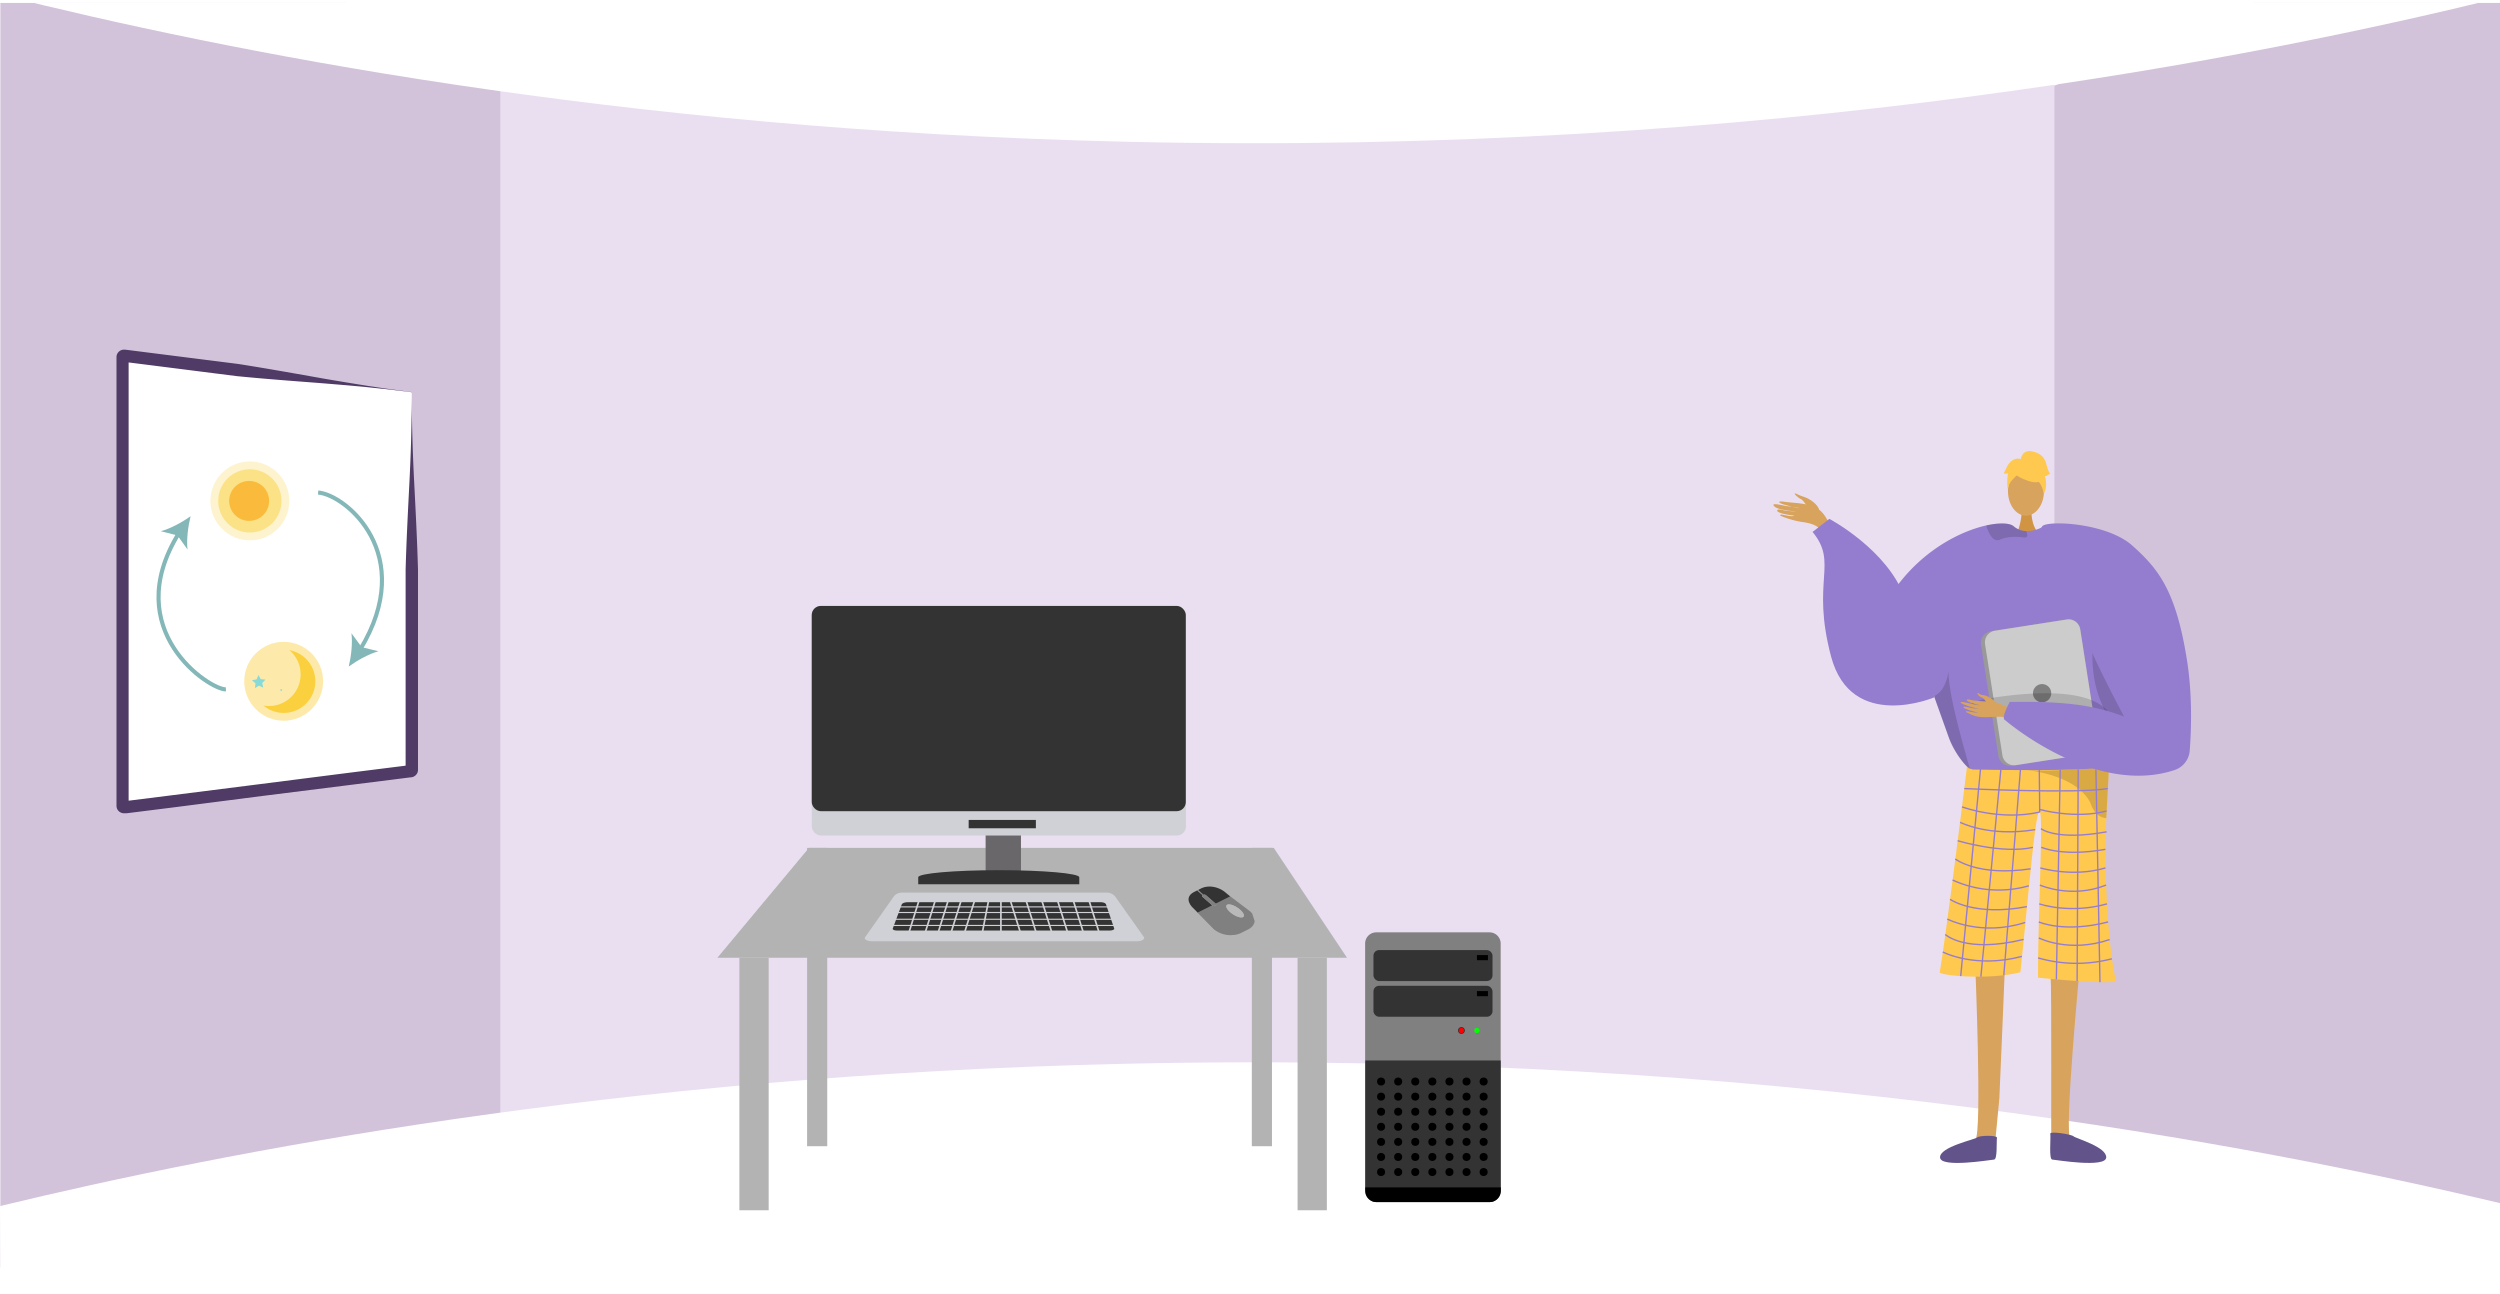 <svg id="Layer_1" data-name="Layer 1" xmlns="http://www.w3.org/2000/svg" xmlns:xlink="http://www.w3.org/1999/xlink" viewBox="0 0 1366 707.29"><defs><style>.cls-1,.cls-21,.cls-30{fill:none;}.cls-2{clip-path:url(#clip-path);}.cls-3{fill:#d2c3db;}.cls-4{fill:#eadff1;}.cls-5{fill:#fff;}.cls-6{fill:#b3b3b3;}.cls-7{fill:#d0d1d6;}.cls-8{fill:#333;}.cls-10,.cls-9{fill:#d8a35d;}.cls-9{fill-rule:evenodd;}.cls-11{fill:#d19442;}.cls-12{fill:#947dce;}.cls-13{fill:#ffc84f;}.cls-14{opacity:0.15;}.cls-15{fill:#62548a;}.cls-16{opacity:0.3;}.cls-17{opacity:0.5;}.cls-18{fill:#999;}.cls-19{fill:#ccc;}.cls-20{fill:gray;}.cls-21{stroke:#947dce;stroke-width:0.75px;}.cls-21,.cls-30{stroke-miterlimit:10;}.cls-22{fill:#6a676b;}.cls-23{isolation:isolate;}.cls-24{clip-path:url(#clip-path-2);}.cls-25{fill:#b9b9b9;}.cls-26{fill:#302f30;}.cls-27{fill:red;}.cls-28{fill:lime;}.cls-29{fill:#4f3b65;}.cls-30{stroke:#84b7b8;stroke-width:2.25px;}.cls-31{fill:#84b7b8;}.cls-32{fill:#fb993e;}.cls-33,.cls-34,.cls-35,.cls-36{fill:#fbd03e;}.cls-33{opacity:0.49;}.cls-34{opacity:0.25;}.cls-35{opacity:0.43;}.cls-37{fill:#87dad7;}</style><clipPath id="clip-path"><rect class="cls-1" y="1.6" width="1366" height="707.29"/></clipPath><clipPath id="clip-path-2"><polygon class="cls-1" points="655.78 512.13 647.2 485.34 679.08 483.14 687.66 509.93 655.78 512.13"/></clipPath></defs><title>ციკლი</title><g class="cls-2"><polygon class="cls-3" points="1366 -54.17 1366 704.29 1123.77 636.7 1090.78 630.44 1092.42 72.35 1122.54 46.79 1366 -54.17"/><polygon class="cls-3" points="316.3 61.76 300.25 618.13 0.2 692.53 0.2 -57.52 299.05 36.05 316.3 61.76"/><polygon class="cls-4" points="697.98 25.36 697.93 25.36 273.37 25.36 273.37 642.75 697.93 642.75 697.98 642.75 1122.54 642.75 1122.54 25.36 697.98 25.36"/><path class="cls-5" d="M0-2.93C121.66,27.45,335.7,71,615,77.44c353,8.2,622.42-47.1,751-78.7V-63.71H0Z"/><path class="cls-5" d="M0,659c121.66-29.39,335.7-71.48,615-77.75,353-7.93,622.42,45.57,751,76.13v47.19L.2,707.29Z"/><polygon class="cls-6" points="736 523.29 392 523.29 442 463.29 696 463.29 736 523.29"/><rect class="cls-6" x="404" y="523.29" width="16" height="138"/><rect class="cls-6" x="441" y="463.29" width="11" height="163"/><rect class="cls-6" x="684" y="463.29" width="11" height="163"/><rect class="cls-6" x="709" y="523.29" width="16" height="138"/><path class="cls-7" d="M621.64,514.29H476c-1.61,0-4.28-1-3.28-2.23l15.73-22.34a5.58,5.58,0,0,1,4.55-2H604.44a6,6,0,0,1,4.91,2.15l15.57,22C626,513.24,623.42,514.29,621.64,514.29Z"/><path class="cls-8" d="M606.51,508.43H489.87c-1.29,0-2.28-.5-2.07-1.05l4.92-13.2c.26-.71,1.69-1.23,3.37-1.23h105.2c1.49,0,2.76.47,3,1.1l4.51,13.28C609,507.91,607.89,508.43,606.51,508.43Z"/><rect class="cls-7" x="487.46" y="495.22" width="121.63" height="0.61"/><rect class="cls-7" x="487.46" y="498.29" width="121.63" height="0.61"/><rect class="cls-7" x="487.46" y="501.98" width="121.63" height="0.61"/><rect class="cls-7" x="487.46" y="505.36" width="121.63" height="0.61"/><rect class="cls-7" x="499.14" y="490" width="0.92" height="20.27" transform="translate(172.85 -126.74) rotate(17.44)"/><rect class="cls-7" x="508.04" y="490" width="0.92" height="20.27" transform="translate(173.26 -129.41) rotate(17.44)"/><rect class="cls-7" x="515.11" y="490" width="0.92" height="20.27" transform="translate(173.58 -131.52) rotate(17.44)"/><rect class="cls-7" x="522.17" y="490" width="0.92" height="20.27" transform="translate(173.91 -133.64) rotate(17.44)"/><rect class="cls-7" x="529.54" y="490" width="0.92" height="20.27" transform="translate(174.25 -135.85) rotate(17.44)"/><rect class="cls-7" x="538.14" y="490" width="0.92" height="20.27" transform="translate(105.1 -93.42) rotate(10.98)"/><rect class="cls-7" x="546.44" y="490" width="0.92" height="20.27"/><rect class="cls-7" x="597.12" y="490" width="0.92" height="20.27" transform="translate(-122.42 202.08) rotate(-17.44)"/><rect class="cls-7" x="588.52" y="490" width="0.92" height="20.27" transform="translate(-122.82 199.5) rotate(-17.44)"/><rect class="cls-7" x="579.92" y="490" width="0.92" height="20.27" transform="translate(-123.21 196.92) rotate(-17.44)"/><rect class="cls-7" x="571.32" y="490" width="0.92" height="20.27" transform="translate(-123.61 194.35) rotate(-17.44)"/><rect class="cls-7" x="562.72" y="490" width="0.92" height="20.27" transform="translate(-124 191.77) rotate(-17.44)"/><rect class="cls-7" x="554.12" y="490" width="0.92" height="20.27" transform="translate(-124.4 189.19) rotate(-17.44)"/><path class="cls-9" d="M993.88,278.16c-1.39-3.39-5.8-6-8.75-6.86a29,29,0,0,1-3.76-1.58c-2.29-.77,1.33,2.49,2.7,3,1.11.45,3.1,3.75,4.19,4.89s3.42,2.78,4.68,2.79S993.7,278.79,993.88,278.16Z"/><path class="cls-9" d="M1001.55,289.92c-2.66-4.76-4.64-10.42-9.74-12.79s-12.72-2.33-16.77-2.95c-4.76-.73-2.77.82-.26,1.5,1.63.43,6.91,2,8.56,2a51.56,51.56,0,0,0-6.88-1.12c-.39.11-8-2-7.43-.57,1,2.7,9.53,3,12.24,3.64-1.43-.06-3.76-.49-5.14-.54-1.18-.05-4.72-1.34-5.07-.26-.55,1.7,8.19,2.8,9.36,2.9-1.15.92-5.54-.46-7.07-.57-.15,0-1.54.32.13.91a49.94,49.94,0,0,0,10.28,3c4,.6,8.75,1.22,11.44,4.9C997.34,289.81,999.45,290.18,1001.55,289.92Z"/><path class="cls-10" d="M1136.71,525.24s-9.27,95.73-5.33,97.38c7.08,3,34.79,12.82,4.24,10.66-15.7,1-14.55-2.56-14.79-5.53-.2-2.43.26-88.1-.39-94.76-.14-1.49-.23-2.4-.23-2.4Z"/><path class="cls-10" d="M1079.18,525.24s4,95.73.08,97.38c-7.07,3-34.79,12.82-4.23,10.66,15.69,1,14.54-2.56,14.79-5.53.2-2.43,2-20.86,2.62-27.52.15-1.49,3.22-76.36,3.22-76.36Z"/><path class="cls-11" d="M1110,278.22s-.81,9.12,4.81,14.17-13,0-13,0,3.46-8.74,2.68-14.17S1110,278.22,1110,278.22Z"/><ellipse class="cls-10" cx="1106.99" cy="268.34" rx="9.84" ry="13.42"/><path class="cls-12" d="M1026.88,336.22c14.89-31.15,41.47-45.36,58.44-49.13,7.34-1.64,12.88-1.32,14.91.43a11,11,0,0,0,6.87,2.67,15.37,15.37,0,0,0,3.85-.35,20.09,20.09,0,0,0,4.09-1.39c.62-.29,1-.5,1-.5a39.54,39.54,0,0,1,10.39.62c38.38,7.51,45.06,71.88,44.72,77.41-.21,3.3-3.62,18.23-7.88,31.5-3.48,10.89-7.56,20.67-10.9,22-7.43,3-63.5,7.09-75,1.59-.27-.2-.56-.42-.84-.65-4.32-3.52-9-10.47-11.5-17L1057,381a1,1,0,0,0,0-.1c0-.14-.1-.29-.15-.42s0-.1,0-.15"/><path class="cls-13" d="M1074.76,418.89a6.08,6.08,0,0,0,3.44,1.58c8.09.16,43,.76,62-.33,6.68-.38,11.38-1,12.2-1.88v.08c0,1-.65,13-1.49,28.67-1.66,30.94,1.53,75.24,5.27,88.69.81,2.91-42.59-1.49-42.59-1.49-.12-31.93,2.91-88,1-90.49-2.38-3.05-6.24,46.25-10.66,87.5-17.18,4.48-44.4,1.76-44.08,0C1063.49,510.3,1074.76,418.89,1074.76,418.89Z"/><path class="cls-14" d="M1056.77,380.3a.88.88,0,0,1,0,.15,3,3,0,0,1,.15.42,1,1,0,0,1,0,.1l8,22.49c2.49,6.51,7.18,13.46,11.5,17-2.93-10.64-12.08-41.46-11.73-53.87C1063,378.54,1056.77,380.29,1056.77,380.3Z"/><path class="cls-14" d="M1146.54,335.77s-18.59,55.47,33,79l1,.7-.27-13.05s-24.29-33.9-24.38-34.77S1146.54,335.77,1146.54,335.77Z"/><path class="cls-14" d="M1107.75,292.39c0,.89-.45,1.47-1.87,1.28-4.46-.61-9.48-.48-13.14,1.19a3.08,3.08,0,0,1-3-.12c-2.34-1.37-3.79-5.45-4.36-7.26a1.09,1.09,0,0,1-.06-.39c7.34-1.64,12.88-1.32,14.91.43a11,11,0,0,0,6.87,2.67A6.35,6.35,0,0,1,1107.75,292.39Z"/><path class="cls-15" d="M1091.14,621.62c.18-1.38-9.65-1.25-10.77-.13s-20.71,5.17-20.32,11,27.55,1.24,29.49,1.11S1090.78,624.34,1091.14,621.62Z"/><path class="cls-15" d="M1120.28,619.38c-.19-1.38,11.59.37,12.7,1.5s18.25,5.78,17.86,11.6-27.55,1.24-29.49,1.11S1120.64,622.1,1120.28,619.38Z"/><g class="cls-16"><path d="M1107,420.78l-.39,0Z"/><path class="cls-17" d="M1107,420.78c10.41.83,33.16-.64,33.16-.64,6.68-.38,11.38-1,12.2-1.88v.08c0,1-.65,13-1.49,28.67a7.7,7.7,0,0,1-1.1-.13,8.5,8.5,0,0,1-5.51-3.91,19.28,19.28,0,0,1-2.14-4.47C1134.36,423.73,1110.34,421.08,1107,420.78Z"/></g><path class="cls-13" d="M1103.29,260.64s17,9.44,12-5.72C1111.77,244.43,1091.67,253.88,1103.29,260.64Z"/><path class="cls-13" d="M1105.76,257s-9.53,5.66-8.61,11.33c0,0-2.1-16.93,7.37-17.36s13.14.49,12.3,18.39C1116.82,269.37,1114.07,255.13,1105.76,257Z"/><path class="cls-13" d="M1104.11,251.09s.48-5.27,5.71-4.53,7.47,3.74,8.22,6.73,1.49,5.23,2.24,5.23c0,0-2.24,2.24-3,1.49,0,0,1.94,5.37-.53,9.79,0,0-1-6.8-4.7-7.55S1104.11,251.09,1104.11,251.09Z"/><path class="cls-13" d="M1104.59,251.05s-3.74-2.25-7.47,3l-2.25,4.49s.75.74,2.25,0c0,0-.69,5.26,0,8.23l2.21-9Z"/><path class="cls-18" d="M1082.43,352.33,1091.9,413a6.49,6.49,0,0,0,7.4,5.4l41.42-6.47.29-.06a6.45,6.45,0,0,0,5.1-7.34l-9.47-60.69a6.46,6.46,0,0,0-7.4-5.39l-39.5,6.16-1.92.3A6.46,6.46,0,0,0,1082.43,352.33Z"/><path class="cls-19" d="M1084.64,352l9.47,60.69a6.48,6.48,0,0,0,7.4,5.39l39.5-6.16a6.45,6.45,0,0,0,5.1-7.34l-9.47-60.69a6.46,6.46,0,0,0-7.4-5.39l-39.5,6.16A6.45,6.45,0,0,0,1084.64,352Z"/><circle class="cls-20" cx="1115.8" cy="378.77" r="5"/><path class="cls-14" d="M1154.42,395.14s1-22.31-58.8-14.84,44.83,14.19,44.83,14.19Z"/><path class="cls-9" d="M1101.19,388.66c-.71-.24-8.19-4.72-12.24-5.09s-10.11-.54-12.2-1.14c-2.47-.7-3.09.28-.25,1.36a40,40,0,0,0,6.45,1.83c.41,0-2.23-.34-5.1-.93-3-.64-6.36-1.5-6.51-.95-.3,1.05,8.49,3.42,10,3.59a38.39,38.39,0,0,1-4.08-.5c-1.84-.32-4-1-4.37-.59-.65.6,4,2.42,7.85,3,.06.12-1.18.32-5.71-.62-.45-.1-1.61.1-.12.79,3.14,1.45,4.38,2.3,8.92,2.45s9.32-.78,12.51.29Z"/><path class="cls-9" d="M1090.9,384s-3.43-3.61-7.28-4.2a3.85,3.85,0,0,1-2.63-1.1c-1.29-.57,0,1.83,1.91,2.45,1.58.5,2.46,3.2,3.41,3.78s3.8,1.62,4.5,1.25S1090.9,384,1090.9,384Z"/><path class="cls-12" d="M1165.1,298.11c14.08,12.6,23.82,24.29,29.89,62.76,3.08,19.52,2.28,39,1.48,49.33a12.16,12.16,0,0,1-8.36,10.58c-44.09,14.54-92.53-27.3-92.53-27.3-2.52-.94,2.56-9.94,2.56-9.94,24.38-.25,43.06.49,62.48,8-.1-.05-19.09-35.73-21.66-45.58-6.74-25.82-28.9-48.16-23.17-58.28C1117.78,284.16,1150.91,285.41,1165.1,298.11Z"/><line class="cls-21" x1="1082.35" y1="418.13" x2="1071.33" y2="533.35"/><line class="cls-21" x1="1093.28" y1="420.44" x2="1082.35" y2="533.65"/><line class="cls-21" x1="1103.97" y1="420.44" x2="1094.88" y2="532.86"/><line class="cls-21" x1="1114.27" y1="420.44" x2="1114.5" y2="443.72"/><line class="cls-21" x1="1125.7" y1="420.44" x2="1123.59" y2="535.14"/><line class="cls-21" x1="1135.53" y1="420.36" x2="1134.94" y2="536.03"/><line class="cls-21" x1="1145.2" y1="420.36" x2="1147.42" y2="536.69"/><path class="cls-21" d="M1073.27,430.87s62,2.93,78.45,0"/><path class="cls-21" d="M1114.5,443.72c-21.71,4.92-42.48-2.85-42.48-2.85"/><path class="cls-21" d="M1114.27,442.25s19.59,5.51,36.8.86"/><path class="cls-21" d="M1071,449.31s15.64,8.19,41.06,4"/><path class="cls-21" d="M1069.67,459.37S1094,466.8,1110.8,463"/><path class="cls-21" d="M1068.38,469.36s12.4,9.72,41.15,5.36"/><path class="cls-21" d="M1066.89,480.85a60.31,60.31,0,0,0,41.7,3.14"/><path class="cls-21" d="M1065.5,491.38s13.39,9.5,42,4"/><path class="cls-21" d="M1064,502.17s18.49,9.66,42.57,1.86"/><path class="cls-21" d="M1062.88,510.59s10.91,10.49,42.81,2.72"/><path class="cls-21" d="M1061.51,520.15s17.63,9.29,43.24,2.42"/><path class="cls-21" d="M1115.16,452.77s8.19,6.76,35.91,1.74"/><path class="cls-21" d="M1115.38,462.94s11.48,5.36,35,1.13"/><path class="cls-21" d="M1114.82,474.23s17.73,5.35,35.6,0"/><path class="cls-21" d="M1114.56,483.6s17.24,7.66,36.2,0"/><path class="cls-21" d="M1114.27,493.88s16.41,5.76,37,0"/><path class="cls-21" d="M1114,503.75s13.83,6.21,37.88,0"/><path class="cls-21" d="M1114,512.48s16.42,8.47,38.71.9"/><path class="cls-21" d="M1113.61,523.4a75.91,75.91,0,0,0,40.33.47"/><path class="cls-12" d="M1057,381s-45.48,19.3-56.51-22.31,4.13-50.82-10.12-68.05l9.2-7.13s31.72,16.78,41.15,43S1057,381,1057,381Z"/><rect class="cls-22" x="538.54" y="455.7" width="19.32" height="22.43"/><rect class="cls-7" x="443.53" y="331.07" width="204.47" height="125.47" rx="4.99"/><path class="cls-8" d="M501.72,483.17v-3.84c0-2.13,19.72-3.86,44-3.86s44,1.73,44,3.86v3.84Z"/><rect class="cls-8" x="529.28" y="448.01" width="36.72" height="4.56"/><rect class="cls-8" x="443.53" y="331.07" width="204.39" height="112.17" rx="4.99"/><g class="cls-23"><g class="cls-24"><path class="cls-20" d="M678.47,501.28c-1.39.1-3.69-.83-5.68-2.36-2.4-1.86-3.42-3.9-2.28-4.56a1.65,1.65,0,0,1,.74-.2c1.39-.1,3.69.83,5.68,2.36,2.4,1.86,3.42,3.9,2.28,4.56a1.65,1.65,0,0,1-.74.2m-6.21-11.51-8,4,0,0c.33.3.36.65.07.8l-.83.41a.84.84,0,0,1-.24.06,1.31,1.31,0,0,1-.9-.33l0,0-8,4,8.91,9.06a14.66,14.66,0,0,0,10.3,3.17,12.17,12.17,0,0,0,4.54-1.16l3.79-1.89c4.41-2.19,4.93-6.64,1.15-9.94l-10.78-8.14"/><path class="cls-8" d="M657.4,489.07h0m-3-2.66-1.89.94c-4.41,2.19-3.8,6.08,0,9.38l1.91,1.94,8-4-5.3-4.62c-.33-.29-.37-.65-.08-.79l.15-.08-3-2.66.26-.13h0"/><path class="cls-8" d="M660.06,484.45a10.22,10.22,0,0,0-3.81,1l-1.9,1h0l.27-.13,3,2.66-.27.13.42-.21a.84.84,0,0,1,.24-.06,1.32,1.32,0,0,1,.89.33l5.3,4.62,8-4L670,488a14,14,0,0,0-9.9-3.59"/><path class="cls-20" d="M658.06,488.8a.84.84,0,0,0-.24.06l-.42.21h0l-.27.13h0l-.15.08c-.29.14-.25.5.08.79l5.3,4.62,0,0a1.31,1.31,0,0,0,.9.33.84.84,0,0,0,.24-.06l.83-.41c.29-.15.26-.5-.07-.8l0,0-5.3-4.62a1.32,1.32,0,0,0-.89-.33"/><polyline class="cls-20" points="654.62 486.28 654.36 486.41 654.09 486.54 657.13 489.2 657.13 489.2 657.4 489.07 657.4 489.07 657.67 488.94 654.62 486.28"/><path class="cls-25" d="M671.25,494.16a1.65,1.65,0,0,0-.74.2c-1.14.66-.12,2.7,2.28,4.56,2,1.53,4.29,2.46,5.68,2.36a1.65,1.65,0,0,0,.74-.2c1.14-.66.12-2.7-2.28-4.56-2-1.53-4.29-2.46-5.68-2.36"/></g></g><path class="cls-20" d="M813.91,656.81H752a6.09,6.09,0,0,1-6.09-6.09V515.53a6.09,6.09,0,0,1,6.09-6.09h61.87a6.09,6.09,0,0,1,6.09,6.09V650.72A6.09,6.09,0,0,1,813.91,656.81Z"/><path class="cls-8" d="M820,649.07V579.42H746v69.65c0,4.28,2.73,7.74,6.09,7.74h61.87C817.27,656.81,820,653.35,820,649.07Z"/><path class="cls-26" d="M800.38,563.06a1.86,1.86,0,1,1-1.86-1.86A1.86,1.86,0,0,1,800.38,563.06Z"/><path class="cls-27" d="M798.52,564.52a1.46,1.46,0,1,1,1.46-1.46A1.46,1.46,0,0,1,798.52,564.52Z"/><path class="cls-28" d="M808.45,563.06A1.46,1.46,0,1,1,807,561.6,1.46,1.46,0,0,1,808.45,563.06Z"/><rect class="cls-8" x="750.46" y="519.13" width="65.04" height="16.91" rx="3.05"/><rect class="cls-8" x="750.46" y="538.64" width="65.04" height="16.91" rx="3.05"/><rect x="807" y="541.53" width="6.01" height="2.79"/><rect x="807" y="521.86" width="6.01" height="2.79"/><path d="M746,648.81v1.91a6.09,6.09,0,0,0,6.09,6.09h61.87a6.09,6.09,0,0,0,6.09-6.09v-1.91Z"/><circle cx="754.62" cy="590.95" r="2.2"/><circle cx="763.96" cy="590.95" r="2.2"/><circle cx="773.3" cy="590.95" r="2.2"/><circle cx="782.64" cy="590.95" r="2.2"/><circle cx="791.98" cy="590.95" r="2.2"/><circle cx="801.32" cy="590.95" r="2.2"/><circle cx="810.66" cy="590.95" r="2.2"/><circle cx="754.62" cy="599.2" r="2.2"/><circle cx="763.96" cy="599.2" r="2.2"/><circle cx="773.3" cy="599.2" r="2.2"/><circle cx="782.64" cy="599.2" r="2.2"/><circle cx="791.98" cy="599.2" r="2.2"/><circle cx="801.32" cy="599.2" r="2.2"/><circle cx="810.66" cy="599.2" r="2.2"/><circle cx="754.62" cy="607.44" r="2.2"/><circle cx="763.96" cy="607.44" r="2.2"/><circle cx="773.3" cy="607.44" r="2.2"/><circle cx="782.64" cy="607.44" r="2.2"/><circle cx="791.98" cy="607.44" r="2.2"/><circle cx="801.32" cy="607.44" r="2.2"/><circle cx="810.66" cy="607.44" r="2.2"/><circle cx="754.62" cy="615.68" r="2.2"/><circle cx="763.96" cy="615.68" r="2.2"/><circle cx="773.3" cy="615.68" r="2.2"/><circle cx="782.64" cy="615.68" r="2.2"/><circle cx="791.98" cy="615.68" r="2.2"/><circle cx="801.32" cy="615.68" r="2.2"/><circle cx="810.66" cy="615.68" r="2.2"/><circle cx="754.62" cy="623.92" r="2.2"/><circle cx="763.96" cy="623.92" r="2.2"/><circle cx="773.3" cy="623.92" r="2.2"/><circle cx="782.64" cy="623.92" r="2.2"/><circle cx="791.98" cy="623.92" r="2.2"/><circle cx="801.32" cy="623.92" r="2.2"/><circle cx="810.66" cy="623.92" r="2.2"/><circle cx="754.62" cy="632.16" r="2.2"/><circle cx="763.96" cy="632.16" r="2.2"/><circle cx="773.3" cy="632.16" r="2.2"/><circle cx="782.64" cy="632.16" r="2.2"/><circle cx="791.98" cy="632.16" r="2.2"/><circle cx="801.32" cy="632.16" r="2.2"/><circle cx="810.66" cy="632.16" r="2.2"/><circle cx="754.62" cy="640.4" r="2.2"/><circle cx="763.96" cy="640.4" r="2.2"/><circle cx="773.3" cy="640.4" r="2.2"/><circle cx="782.64" cy="640.4" r="2.2"/><circle cx="791.98" cy="640.4" r="2.2"/><circle cx="801.32" cy="640.4" r="2.2"/><circle cx="810.66" cy="640.4" r="2.2"/><path class="cls-5" d="M225,214.9V420.68a.8.8,0,0,1-.76.71l-63.19,8L141,431.92,68,441.16a.86.86,0,0,1-1-.71V195.13a.86.86,0,0,1,1-.71l73,9.24,20.06,2.53,63.19,8A.8.8,0,0,1,225,214.9Z"/><path class="cls-29" d="M225,214.9c0,16.07.47,32.13,1.29,48.19s1.66,32.13,2.1,48.2l0,96.38v13a4.11,4.11,0,0,1-.17,1.16,4,4,0,0,1-1.19,1.85,4.27,4.27,0,0,1-1.5.86,4.39,4.39,0,0,1-.76.18l-.24,0-.75.09-3,.38-6,.76-23.9,3-47.81,6L95.26,441.1l-23.91,3-1.49.18-.75.1-.37,0-.19,0a4.76,4.76,0,0,1-.49,0,4.33,4.33,0,0,1-3-1,4,4,0,0,1-1.21-1.82,4.1,4.1,0,0,1-.2-1.22V195.15A4.51,4.51,0,0,1,63.8,194a4.15,4.15,0,0,1,3.44-2.93,6.3,6.3,0,0,1,.75,0c.25,0,.56,0,.54,0l.38.05,1.49.18,11.95,1.52,47.81,6.05c15.88,2.5,31.71,5.34,47.55,8.15l11.89,2c4,.63,7.93,1.31,11.9,1.91s7.94,1.2,11.92,1.75l6,.8,3,.4,1.49.2a2.22,2.22,0,0,1,.73.16A.73.73,0,0,1,225,214.9Zm0,0a.7.7,0,0,0-.4-.59,2,2,0,0,0-.73-.15l-1.5-.18-3-.36-6-.71c-4-.47-8-.85-12-1.28s-8-.75-12-1.12l-12-1c-16-1.25-32.08-2.4-48.08-4l-47.81-6.06-12-1.51-1.5-.19-.37-.05h.17a2.3,2.3,0,0,0,.37,0,2.45,2.45,0,0,0,1.68-1.1,2.77,2.77,0,0,0,.45-1.5V440.44a2.57,2.57,0,0,0-.13-.84,2.68,2.68,0,0,0-.79-1.21,2.31,2.31,0,0,0-1.62-.58c-.16,0-.24,0-.11,0l.18,0,.38-.05.74-.09,1.5-.19,23.9-3,47.82-6.05L190,422.33l23.9-3,6-.75,3-.38.74-.1h.13l-.39.09a2.32,2.32,0,0,0-.85.5,2.63,2.63,0,0,0-.78,1.22,3.08,3.08,0,0,0-.12.79v-13l0-96.38c.44-16.07,1.29-32.13,2.1-48.2S225,231,225,214.9Z"/><path class="cls-30" d="M123.43,376.67c-8.56.35-58.66-32-25.71-85.32"/><path class="cls-31" d="M104.14,282.09c-1.37,5.48-2.31,12.8-1.68,18.17L97,292.6l-9.14-2.35C93.05,288.89,99.53,285.35,104.14,282.09Z"/><path class="cls-30" d="M173.83,269.12c14.95,1.16,54.56,33.78,23,85.74"/><path class="cls-31" d="M190.56,364.19c1.31-5.5,2.17-12.83,1.47-18.19l5.6,7.6,9.17,2.25C201.58,357.27,195.14,360.88,190.56,364.19Z"/><circle class="cls-32" cx="136.13" cy="273.69" r="10.92"/><circle class="cls-33" cx="136.52" cy="273.69" r="17.29"/><circle class="cls-34" cx="136.52" cy="273.69" r="21.56"/><circle class="cls-35" cx="155" cy="372.25" r="21.56"/><path class="cls-36" d="M158.08,355.24a17.28,17.28,0,0,1-14.21,30.24,17.29,17.29,0,1,0,14.21-30.24Z"/><polygon class="cls-37" points="141.22 368.83 142.48 371.09 145.05 371.33 143.29 373.22 143.85 375.74 141.51 374.65 139.29 375.97 139.6 373.41 137.67 371.7 140.2 371.2 141.22 368.83"/><polygon class="cls-37" points="154.03 376.4 153.97 376.86 154.31 377.17 153.86 377.26 153.67 377.68 153.45 377.27 152.98 377.23 153.3 376.89 153.21 376.43 153.63 376.63 154.03 376.4"/></g></svg>